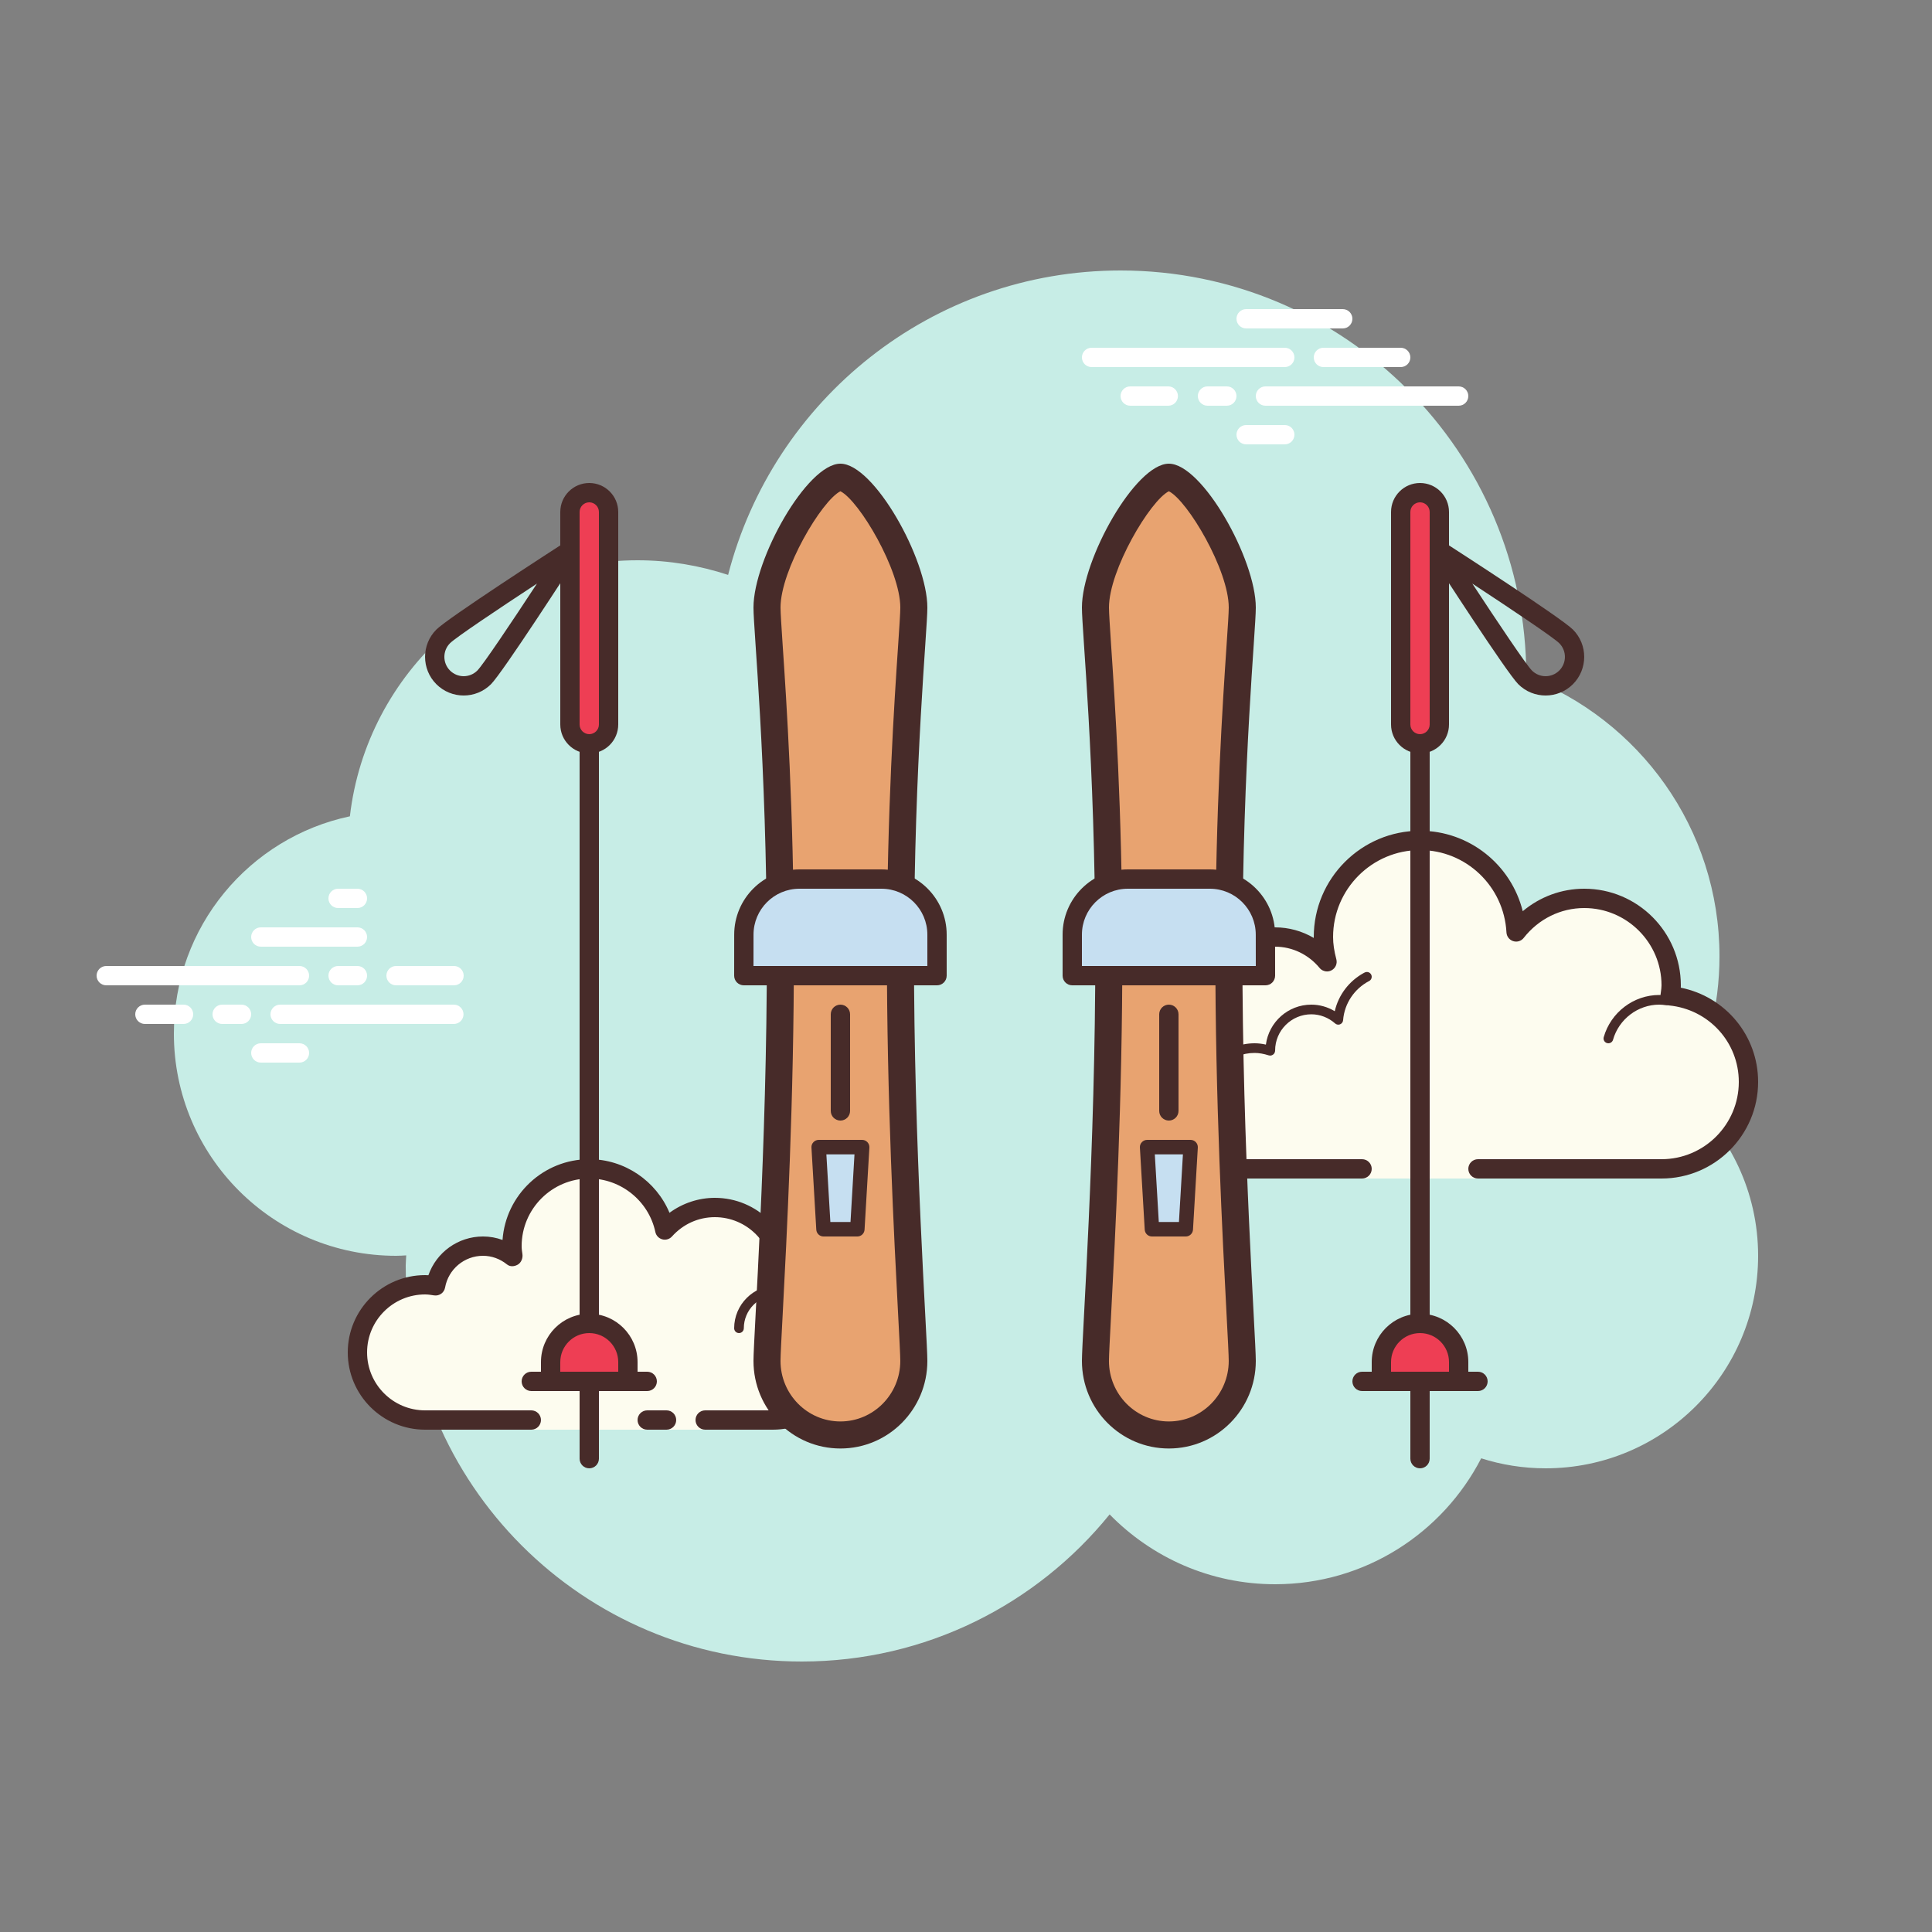 <?xml version="1.0" encoding="iso-8859-1"?>
<!-- Generator: Adobe Illustrator 22.1.0, SVG Export Plug-In . SVG Version: 6.00 Build 0)  -->
<svg version="1.1" id="Layer_1" xmlns="http://www.w3.org/2000/svg" xmlns:xlink="http://www.w3.org/1999/xlink" x="0px" y="0px"
	 viewBox="0 0 100 100" style="enable-background:new 0 0 100 100;" xml:space="preserve">
<rect x="0" y="0" width="100" height="100" fill="#808080" stroke="none"/>
<path style="fill:#C7EDE6;" d="M87.215,56.71C88.35,54.555,89,52.105,89,49.5c0-6.621-4.159-12.257-10.001-14.478
	C78.999,35.015,79,35.008,79,35c0-11.598-9.402-21-21-21c-9.784,0-17.981,6.701-20.313,15.757C36.211,29.272,34.638,29,33,29
	c-7.692,0-14.023,5.793-14.89,13.252C12.906,43.353,9,47.969,9,53.5C9,59.851,14.149,65,20.5,65c0.177,0,0.352-0.012,0.526-0.022
	C21.022,65.153,21,65.324,21,65.5C21,76.822,30.178,86,41.5,86c6.437,0,12.175-2.972,15.934-7.614C59.612,80.611,62.64,82,66,82
	c4.65,0,8.674-2.65,10.666-6.518C77.718,75.817,78.837,76,80,76c6.075,0,11-4.925,11-11C91,61.689,89.53,58.727,87.215,56.71z"/>
<g>
	<path style="fill:#FDFCEF;" d="M70,61h6.5v-0.5c0,0,8.242,0,9.5,0c2.485,0,4.5-2.015,4.5-4.5c0-2.333-1.782-4.229-4.055-4.455
		C86.467,51.364,86.5,51.187,86.5,51c0-2.485-2.015-4.5-4.5-4.5c-1.438,0-2.703,0.686-3.527,1.736
		C78.333,45.6,76.171,43.5,73.5,43.5c-2.761,0-5,2.239-5,5c0,0.446,0.077,0.87,0.187,1.282C68.045,49.005,67.086,48.5,66,48.5
		c-1.781,0-3.234,1.335-3.455,3.055C62.364,51.533,62.187,51.5,62,51.5c-2.485,0-4.5,2.015-4.5,4.5s2.015,4.5,4.5,4.5s8,0,8,0V61z"
		/>
	<path style="fill:#472B29;" d="M73.5,43c-3.033,0-5.5,2.467-5.5,5.5c0,0.016,0,0.031,0,0.047C67.398,48.192,66.71,48,66,48
		c-1.831,0-3.411,1.261-3.858,3.005C62.095,51.002,62.048,51,62,51c-2.757,0-5,2.243-5,5s2.243,5,5,5h8.5c0.276,0,0.5-0.224,0.5-0.5
		S70.776,60,70.5,60H62c-2.206,0-4-1.794-4-4s1.794-4,4-4c0.117,0,0.23,0.017,0.343,0.032l0.141,0.019
		c0.021,0.003,0.041,0.004,0.062,0.004c0.246,0,0.462-0.185,0.495-0.437C63.232,50.125,64.504,49,66,49
		c0.885,0,1.723,0.401,2.301,1.1c0.098,0.118,0.241,0.182,0.386,0.182c0.078,0,0.156-0.018,0.228-0.056
		c0.209-0.107,0.314-0.346,0.254-0.573C69.054,49.218,69,48.852,69,48.5c0-2.481,2.019-4.5,4.5-4.5c2.381,0,4.347,1.872,4.474,4.263
		c0.011,0.208,0.15,0.387,0.349,0.45c0.05,0.016,0.101,0.024,0.152,0.024c0.15,0,0.296-0.069,0.392-0.192
		C79.638,47.563,80.779,47,82,47c2.206,0,4,1.794,4,4c0,0.117-0.017,0.23-0.032,0.343l-0.019,0.141
		c-0.016,0.134,0.022,0.268,0.106,0.373s0.207,0.172,0.34,0.185C88.451,52.247,90,53.949,90,56c0,2.206-1.794,4-4,4h-9.5
		c-0.276,0-0.5,0.224-0.5,0.5s0.224,0.5,0.5,0.5H86c2.757,0,5-2.243,5-5c0-2.397-1.689-4.413-4.003-4.877
		C86.999,51.082,87,51.041,87,51c0-2.757-2.243-5-5-5c-1.176,0-2.293,0.416-3.183,1.164C78.219,44.76,76.055,43,73.5,43L73.5,43z"/>
	<path style="fill:#472B29;" d="M85.883,51.5c-1.326,0-2.508,0.897-2.874,2.182c-0.038,0.133,0.039,0.271,0.172,0.309
		C83.205,53.997,83.228,54,83.25,54c0.109,0,0.209-0.072,0.24-0.182C83.795,52.748,84.779,52,85.883,52
		c0.117,0,0.23,0.014,0.342,0.029c0.012,0.002,0.023,0.003,0.035,0.003c0.121,0,0.229-0.092,0.246-0.217
		c0.019-0.137-0.077-0.263-0.214-0.281C86.158,51.516,86.022,51.5,85.883,51.5L85.883,51.5z"/>
	<path style="fill:#472B29;" d="M70.75,50.309c-0.045,0-0.087,0.012-0.123,0.032c-0.006,0.004-0.042,0.022-0.053,0.028
		c-0.738,0.408-1.294,1.121-1.487,1.972C68.72,52.119,68.301,52,67.875,52c-1.202,0-2.198,0.897-2.353,2.068
		C65.319,54.022,65.126,54,64.938,54c-1.529,0-2.811,1.2-2.918,2.732C62.01,56.87,62.114,56.99,62.251,57c0.006,0,0.012,0,0.018,0
		c0.13,0,0.24-0.101,0.249-0.232c0.089-1.271,1.151-2.268,2.419-2.268c0.229,0,0.47,0.042,0.738,0.127
		c0.022,0.007,0.044,0.01,0.067,0.01c0.055,0,0.109-0.02,0.156-0.054C65.962,54.537,66,54.455,66,54.375
		c0-1.034,0.841-1.875,1.875-1.875c0.447,0,0.885,0.168,1.231,0.473c0.047,0.041,0.106,0.063,0.165,0.063
		c0.032,0,0.064-0.006,0.093-0.019c0.088-0.035,0.148-0.117,0.155-0.212c0.069-0.88,0.596-1.629,1.332-2.019
		c0,0,0.015-0.006,0.022-0.01C70.949,50.733,71,50.652,71,50.559C71,50.421,70.888,50.309,70.75,50.309z"/>
</g>
<g>
	<path style="fill:#FFFFFF;" d="M15.5,51h-10C5.224,51,5,50.776,5,50.5S5.224,50,5.5,50h10c0.276,0,0.5,0.224,0.5,0.5
		S15.777,51,15.5,51z"/>
	<path style="fill:#FFFFFF;" d="M18.5,51h-1c-0.276,0-0.5-0.224-0.5-0.5s0.224-0.5,0.5-0.5h1c0.276,0,0.5,0.224,0.5,0.5
		S18.777,51,18.5,51z"/>
	<path style="fill:#FFFFFF;" d="M23.491,53H14.5c-0.276,0-0.5-0.224-0.5-0.5s0.224-0.5,0.5-0.5h8.991c0.276,0,0.5,0.224,0.5,0.5
		S23.767,53,23.491,53z"/>
	<path style="fill:#FFFFFF;" d="M12.5,53h-1c-0.276,0-0.5-0.224-0.5-0.5s0.224-0.5,0.5-0.5h1c0.276,0,0.5,0.224,0.5,0.5
		S12.777,53,12.5,53z"/>
	<path style="fill:#FFFFFF;" d="M9.5,53h-2C7.224,53,7,52.776,7,52.5S7.224,52,7.5,52h2c0.276,0,0.5,0.224,0.5,0.5S9.777,53,9.5,53z
		"/>
	<path style="fill:#FFFFFF;" d="M15.5,55h-2c-0.276,0-0.5-0.224-0.5-0.5s0.224-0.5,0.5-0.5h2c0.276,0,0.5,0.224,0.5,0.5
		S15.776,55,15.5,55z"/>
	<path style="fill:#FFFFFF;" d="M18.5,46c-0.177,0-0.823,0-1,0c-0.276,0-0.5,0.224-0.5,0.5s0.224,0.5,0.5,0.5c0.177,0,0.823,0,1,0
		c0.276,0,0.5-0.224,0.5-0.5S18.776,46,18.5,46z"/>
	<path style="fill:#FFFFFF;" d="M18.5,48c-0.177,0-4.823,0-5,0c-0.276,0-0.5,0.224-0.5,0.5s0.224,0.5,0.5,0.5c0.177,0,4.823,0,5,0
		c0.276,0,0.5-0.224,0.5-0.5S18.776,48,18.5,48z"/>
	<path style="fill:#FFFFFF;" d="M23.5,50c-0.177,0-2.823,0-3,0c-0.276,0-0.5,0.224-0.5,0.5s0.224,0.5,0.5,0.5c0.177,0,2.823,0,3,0
		c0.276,0,0.5-0.224,0.5-0.5S23.776,50,23.5,50z"/>
</g>
<g>
	<path style="fill:#FFFFFF;" d="M66.5,19h-10c-0.276,0-0.5-0.224-0.5-0.5s0.224-0.5,0.5-0.5h10c0.276,0,0.5,0.224,0.5,0.5
		S66.776,19,66.5,19z"/>
	<path style="fill:#FFFFFF;" d="M72.5,19h-4c-0.276,0-0.5-0.224-0.5-0.5s0.224-0.5,0.5-0.5h4c0.276,0,0.5,0.224,0.5,0.5
		S72.776,19,72.5,19z"/>
	<path style="fill:#FFFFFF;" d="M75.5,21h-10c-0.276,0-0.5-0.224-0.5-0.5s0.224-0.5,0.5-0.5h10c0.276,0,0.5,0.224,0.5,0.5
		S75.777,21,75.5,21z"/>
	<path style="fill:#FFFFFF;" d="M63.5,21h-1c-0.276,0-0.5-0.224-0.5-0.5s0.224-0.5,0.5-0.5h1c0.276,0,0.5,0.224,0.5,0.5
		S63.776,21,63.5,21z"/>
	<path style="fill:#FFFFFF;" d="M60.47,21H58.5c-0.276,0-0.5-0.224-0.5-0.5s0.224-0.5,0.5-0.5h1.97c0.276,0,0.5,0.224,0.5,0.5
		S60.746,21,60.47,21z"/>
	<path style="fill:#FFFFFF;" d="M69.5,17h-5c-0.276,0-0.5-0.224-0.5-0.5s0.224-0.5,0.5-0.5h5c0.276,0,0.5,0.224,0.5,0.5
		S69.777,17,69.5,17z"/>
	<path style="fill:#FFFFFF;" d="M66.5,23h-2c-0.276,0-0.5-0.224-0.5-0.5s0.224-0.5,0.5-0.5h2c0.276,0,0.5,0.224,0.5,0.5
		S66.776,23,66.5,23z"/>
</g>
<g>
	<path style="fill:#FDFCEF;" d="M36.5,73.5c0,0,1.567,0,3.5,0s3.5-1.567,3.5-3.5c0-1.781-1.335-3.234-3.055-3.455
		C40.473,66.366,40.5,66.187,40.5,66c0-1.933-1.567-3.5-3.5-3.5c-1.032,0-1.95,0.455-2.59,1.165
		c-0.384-1.808-1.987-3.165-3.91-3.165c-2.209,0-4,1.791-4,4c0,0.191,0.03,0.374,0.056,0.558C26.128,64.714,25.592,64.5,25,64.5
		c-1.228,0-2.245,0.887-2.455,2.055C22.366,66.527,22.187,66.5,22,66.5c-1.933,0-3.5,1.567-3.5,3.5s1.567,3.5,3.5,3.5s5.5,0,5.5,0
		V74h9V73.5z"/>
	<path style="fill:#472B29;" d="M38.25,69C38.112,69,38,68.888,38,68.75c0-1.223,0.995-2.218,2.218-2.218
		c0.034,0.009,0.737-0.001,1.244,0.136c0.133,0.036,0.212,0.173,0.176,0.306c-0.036,0.134-0.173,0.213-0.306,0.176
		c-0.444-0.12-1.1-0.12-1.113-0.118c-0.948,0-1.719,0.771-1.719,1.718C38.5,68.888,38.388,69,38.25,69z"/>
	<path style="fill:#472B29;" d="M40,74h-3.5c-0.276,0-0.5-0.224-0.5-0.5s0.224-0.5,0.5-0.5H40c1.654,0,3-1.346,3-3
		c0-1.496-1.125-2.768-2.618-2.959c-0.134-0.018-0.255-0.088-0.336-0.196s-0.115-0.244-0.094-0.377C39.975,66.314,40,66.16,40,66
		c0-1.654-1.346-3-3-3c-0.85,0-1.638,0.355-2.219,1c-0.125,0.139-0.321,0.198-0.5,0.148c-0.182-0.049-0.321-0.195-0.36-0.379
		C33.58,62.165,32.141,61,30.5,61c-1.93,0-3.5,1.57-3.5,3.5c0,0.143,0.021,0.28,0.041,0.418c0.029,0.203-0.063,0.438-0.242,0.54
		s-0.396,0.118-0.556-0.01C25.878,65.155,25.449,65,25,65c-0.966,0-1.792,0.691-1.963,1.644c-0.048,0.267-0.296,0.446-0.569,0.405
		C22.314,67.025,22.16,67,22,67c-1.654,0-3,1.346-3,3s1.346,3,3,3h5.5c0.276,0,0.5,0.224,0.5,0.5S27.776,74,27.5,74H22
		c-2.206,0-4-1.794-4-4s1.794-4,4-4c0.059,0,0.116,0.002,0.174,0.006C22.588,64.82,23.711,64,25,64c0.349,0,0.689,0.061,1.011,0.18
		C26.176,61.847,28.126,60,30.5,60c1.831,0,3.466,1.127,4.153,2.774C35.333,62.276,36.155,62,37,62c2.206,0,4,1.794,4,4
		c0,0.048-0.001,0.095-0.004,0.142C42.739,66.59,44,68.169,44,70C44,72.206,42.206,74,40,74z"/>
	<path style="fill:#472B29;" d="M34.5,73c-0.159,0-0.841,0-1,0c-0.276,0-0.5,0.224-0.5,0.5s0.224,0.5,0.5,0.5c0.159,0,0.841,0,1,0
		c0.276,0,0.5-0.224,0.5-0.5S34.776,73,34.5,73z"/>
</g>
<g>
	<g>
		<path style="fill:#EE3E54;" d="M31.5,26.5c0-0.552-0.448-1-1-1s-1,0.448-1,1c0,0.481,0,10.521,0,11c0,0.552,0.448,1,1,1
			s1-0.448,1-1C31.5,37.021,31.5,26.981,31.5,26.5z"/>
		<path style="fill:#472B29;" d="M30.5,39c-0.827,0-1.5-0.673-1.5-1.5v-11c0-0.827,0.673-1.5,1.5-1.5s1.5,0.673,1.5,1.5v11
			C32,38.327,31.327,39,30.5,39z M30.5,26c-0.275,0-0.5,0.225-0.5,0.5v11c0,0.275,0.225,0.5,0.5,0.5s0.5-0.225,0.5-0.5v-11
			C31,26.225,30.775,26,30.5,26z"/>
		<path style="fill:#472B29;" d="M24,35.999c-0.512,0-1.024-0.195-1.414-0.585c-0.779-0.779-0.779-2.049,0-2.828
			c0.606-0.606,6.027-4.108,6.643-4.506c0.199-0.128,0.458-0.101,0.625,0.066c0.167,0.166,0.194,0.427,0.066,0.625
			c-0.397,0.615-3.899,6.036-4.506,6.643C25.024,35.804,24.512,35.999,24,35.999z M27.793,30.207
			c-2.035,1.335-4.203,2.789-4.5,3.086c-0.39,0.39-0.39,1.024,0,1.414c0.391,0.391,1.023,0.391,1.414,0
			C25.004,34.41,26.458,32.242,27.793,30.207z"/>
		<path style="fill:#472B29;" d="M30.5,76c-0.276,0-0.5-0.224-0.5-0.5v-37c0-0.276,0.224-0.5,0.5-0.5s0.5,0.224,0.5,0.5v37
			C31,75.776,30.776,76,30.5,76z"/>
		<path style="fill:#472B29;" d="M33.5,72h-6c-0.276,0-0.5-0.224-0.5-0.5s0.224-0.5,0.5-0.5h6c0.276,0,0.5,0.224,0.5,0.5
			S33.776,72,33.5,72z"/>
		<path style="fill:#EE3E54;" d="M32.5,70.5c0,0.411,0,1,0,1h-4c0,0,0,0.105,0-1s0.895-2,2-2S32.5,69.395,32.5,70.5z"/>
		<path style="fill:#472B29;" d="M28.5,72c-0.276,0-0.5-0.222-0.5-0.497V70.5c0-1.379,1.121-2.5,2.5-2.5s2.5,1.121,2.5,2.5v1
			c0,0.276-0.224,0.5-0.5,0.5h-3.964C28.524,72.001,28.513,72,28.5,72z M29,71h3v-0.5c0-0.827-0.673-1.5-1.5-1.5S29,69.673,29,70.5
			V71z"/>
	</g>
	<g>
		<path style="fill:#472B29;" d="M73.5,76c-0.276,0-0.5-0.224-0.5-0.5v-37c0-0.276,0.224-0.5,0.5-0.5s0.5,0.224,0.5,0.5v37
			C74,75.776,73.776,76,73.5,76z"/>
		<path style="fill:#472B29;" d="M76.5,72h-6c-0.276,0-0.5-0.224-0.5-0.5s0.224-0.5,0.5-0.5h6c0.276,0,0.5,0.224,0.5,0.5
			S76.776,72,76.5,72z"/>
		<path style="fill:#EE3E54;" d="M72.5,26.5c0-0.552,0.448-1,1-1s1,0.448,1,1c0,0.481,0,10.521,0,11c0,0.552-0.448,1-1,1
			s-1-0.448-1-1C72.5,37.021,72.5,26.981,72.5,26.5z"/>
		<path style="fill:#472B29;" d="M73.5,39c-0.827,0-1.5-0.673-1.5-1.5v-11c0-0.827,0.673-1.5,1.5-1.5s1.5,0.673,1.5,1.5v11
			C75,38.327,74.327,39,73.5,39z M73.5,26c-0.275,0-0.5,0.225-0.5,0.5v11c0,0.275,0.225,0.5,0.5,0.5s0.5-0.225,0.5-0.5v-11
			C74,26.225,73.775,26,73.5,26z"/>
		<path style="fill:#472B29;" d="M80,35.999c-0.512,0-1.024-0.195-1.414-0.585c-0.606-0.606-4.108-6.027-4.506-6.643
			c-0.128-0.198-0.101-0.459,0.066-0.625c0.167-0.167,0.425-0.194,0.625-0.066c0.615,0.397,6.036,3.899,6.643,4.506
			c0.779,0.779,0.779,2.049,0,2.828C81.024,35.804,80.512,35.999,80,35.999z M76.207,30.207c1.335,2.035,2.789,4.203,3.086,4.5
			c0.391,0.391,1.023,0.391,1.414,0c0.39-0.39,0.39-1.024,0-1.414C80.41,32.996,78.242,31.542,76.207,30.207z"/>
		<path style="fill:#EE3E54;" d="M71.5,70.5c0,0.411,0,1,0,1h4v-1c0-1.105-0.895-2-2-2S71.5,69.395,71.5,70.5z"/>
		<path style="fill:#472B29;" d="M75.5,72h-4c-0.276,0-0.5-0.224-0.5-0.5v-1c0-1.379,1.121-2.5,2.5-2.5s2.5,1.121,2.5,2.5v1
			C76,71.776,75.776,72,75.5,72z M72,71h3v-0.5c0-0.827-0.673-1.5-1.5-1.5S72,69.673,72,70.5V71z"/>
	</g>
	<g>
		<path style="fill:#E8A370;" d="M43.5,24.5c-1.239,0-4,4.432-4,6.946c0,0.303,0.048,1.02,0.115,2.01
			c0.198,2.955,0.567,8.454,0.577,15.737c0.01,7.606-0.373,14.889-0.579,18.801c-0.067,1.279-0.113,2.141-0.113,2.448
			c0,2.224,1.794,4.032,4,4.032s4-1.809,4-4.032c0-0.308-0.046-1.169-0.113-2.448c-0.206-3.912-0.589-11.194-0.579-18.801
			c0.01-7.283,0.379-12.782,0.577-15.737c0.067-0.99,0.115-1.707,0.115-2.01C47.5,28.932,44.739,24.5,43.5,24.5z"/>
		<path style="fill:#472B29;" d="M43.41,25.39L43.41,25.39L43.41,25.39L43.41,25.39 M43.5,25.427c0.974,0.49,3.1,4.079,3.1,6.019
			c0,0.273-0.05,1.014-0.113,1.951c-0.199,2.965-0.57,8.483-0.58,15.795c-0.01,7.63,0.374,14.928,0.58,18.849
			c0.063,1.188,0.112,2.127,0.112,2.401c0,1.727-1.391,3.132-3.1,3.132s-3.1-1.405-3.1-3.132c0-0.274,0.049-1.213,0.112-2.401
			c0.206-3.921,0.59-11.219,0.58-18.849c-0.01-7.312-0.38-12.83-0.58-15.795C40.45,32.46,40.4,31.719,40.4,31.446
			C40.4,29.506,42.526,25.917,43.5,25.427 M43.5,24c-1.731,0-4.5,4.943-4.5,7.446c0,1.22,0.679,7.899,0.692,17.748
			C39.706,59.382,39,69.222,39,70.442c0,2.503,2.015,4.532,4.5,4.532s4.5-2.029,4.5-4.532c0-1.22-0.706-11.061-0.692-21.248
			C47.321,39.345,48,32.666,48,31.446C48,28.943,45.231,24,43.5,24L43.5,24z"/>
		<path style="fill:#C6DFF1;" d="M48.5,50.5h-10l0.002-2.123c0-1.589,1.288-2.877,2.877-2.877h4.245
			c1.589,0,2.877,1.288,2.877,2.877L48.5,50.5L48.5,50.5z"/>
		<path style="fill:#472B29;" d="M48.5,51h-10c-0.133,0-0.26-0.053-0.354-0.146S38,50.632,38,50.5l0.002-2.123
			c0-1.862,1.515-3.377,3.377-3.377h4.244C47.485,45,49,46.515,49,48.377V50.5C49,50.776,48.776,51,48.5,51z M39,50h9v-1.623
			C48,47.066,46.934,46,45.623,46h-4.244c-1.311,0-2.377,1.066-2.377,2.377L39,50z"/>
		<polygon style="fill:#C6DFF1;" points="42.375,59.375 44.625,59.375 44.375,63.625 42.625,63.625 		"/>
		<path style="fill:#472B29;" d="M44.375,64h-1.75c-0.198,0-0.362-0.154-0.374-0.353l-0.25-4.25
			c-0.007-0.104,0.03-0.204,0.102-0.279C42.173,59.043,42.271,59,42.375,59h2.25c0.104,0,0.202,0.043,0.272,0.118
			c0.071,0.075,0.108,0.176,0.102,0.279l-0.25,4.25C44.737,63.846,44.573,64,44.375,64z M42.979,63.25h1.043l0.206-3.5h-1.455
			L42.979,63.25z"/>
		<path style="fill:#472B29;" d="M43.5,58c-0.276,0-0.5-0.224-0.5-0.5v-5c0-0.276,0.224-0.5,0.5-0.5s0.5,0.224,0.5,0.5v5
			C44,57.776,43.776,58,43.5,58z"/>
	</g>
	<g>
		<path style="fill:#E8A370;" d="M60.5,24.5c-1.239,0-4,4.432-4,6.946c0,0.303,0.048,1.02,0.115,2.01
			c0.198,2.955,0.567,8.454,0.577,15.737c0.01,7.606-0.373,14.889-0.579,18.801c-0.067,1.279-0.113,2.141-0.113,2.448
			c0,2.224,1.794,4.032,4,4.032s4-1.809,4-4.032c0-0.308-0.046-1.169-0.113-2.448c-0.206-3.912-0.589-11.194-0.579-18.801
			c0.01-7.283,0.379-12.782,0.577-15.737c0.067-0.99,0.115-1.707,0.115-2.01C64.5,28.932,61.739,24.5,60.5,24.5z"/>
		<path style="fill:#472B29;" d="M60.41,25.39L60.41,25.39L60.41,25.39L60.41,25.39 M60.5,25.427c0.974,0.49,3.1,4.079,3.1,6.019
			c0,0.273-0.05,1.014-0.113,1.951c-0.199,2.965-0.57,8.483-0.58,15.795c-0.01,7.63,0.374,14.928,0.58,18.849
			c0.063,1.188,0.112,2.127,0.112,2.401c0,1.727-1.391,3.132-3.1,3.132s-3.1-1.405-3.1-3.132c0-0.274,0.049-1.213,0.112-2.401
			c0.206-3.921,0.59-11.219,0.58-18.849c-0.01-7.312-0.38-12.83-0.58-15.795C57.45,32.46,57.4,31.719,57.4,31.446
			C57.4,29.506,59.526,25.917,60.5,25.427 M60.5,24c-1.731,0-4.5,4.943-4.5,7.446c0,1.22,0.679,7.899,0.692,17.748
			C56.706,59.382,56,69.222,56,70.442c0,2.503,2.015,4.532,4.5,4.532s4.5-2.029,4.5-4.532c0-1.22-0.706-11.061-0.692-21.248
			C64.321,39.345,65,32.666,65,31.446C65,28.943,62.231,24,60.5,24L60.5,24z"/>
		<path style="fill:#C6DFF1;" d="M55.5,50.5h10l-0.002-2.123c0-1.589-1.288-2.877-2.877-2.877h-4.245
			c-1.589,0-2.877,1.288-2.877,2.877L55.5,50.5L55.5,50.5z"/>
		<path style="fill:#472B29;" d="M65.5,51h-10c-0.276,0-0.5-0.224-0.5-0.5v-2.123C55,46.515,56.515,45,58.377,45h4.244
			c1.862,0,3.377,1.515,3.377,3.377L66,50.5c0,0.132-0.053,0.26-0.146,0.354S65.633,51,65.5,51z M56,50h9l-0.002-1.623
			c0-1.311-1.066-2.377-2.377-2.377h-4.244C57.066,46,56,47.066,56,48.377V50z"/>
		<polygon style="fill:#C6DFF1;" points="61.625,59.375 59.375,59.375 59.625,63.625 61.375,63.625 		"/>
		<path style="fill:#472B29;" d="M61.375,64h-1.75c-0.198,0-0.362-0.154-0.374-0.353l-0.25-4.25
			c-0.007-0.104,0.03-0.204,0.102-0.279C59.173,59.043,59.271,59,59.375,59h2.25c0.104,0,0.202,0.043,0.272,0.118
			c0.071,0.075,0.108,0.176,0.102,0.279l-0.25,4.25C61.737,63.846,61.573,64,61.375,64z M59.979,63.25h1.043l0.206-3.5h-1.455
			L59.979,63.25z"/>
		<path style="fill:#472B29;" d="M60.5,58c-0.276,0-0.5-0.224-0.5-0.5v-5c0-0.276,0.224-0.5,0.5-0.5s0.5,0.224,0.5,0.5v5
			C61,57.776,60.776,58,60.5,58z"/>
	</g>
</g>
</svg>
